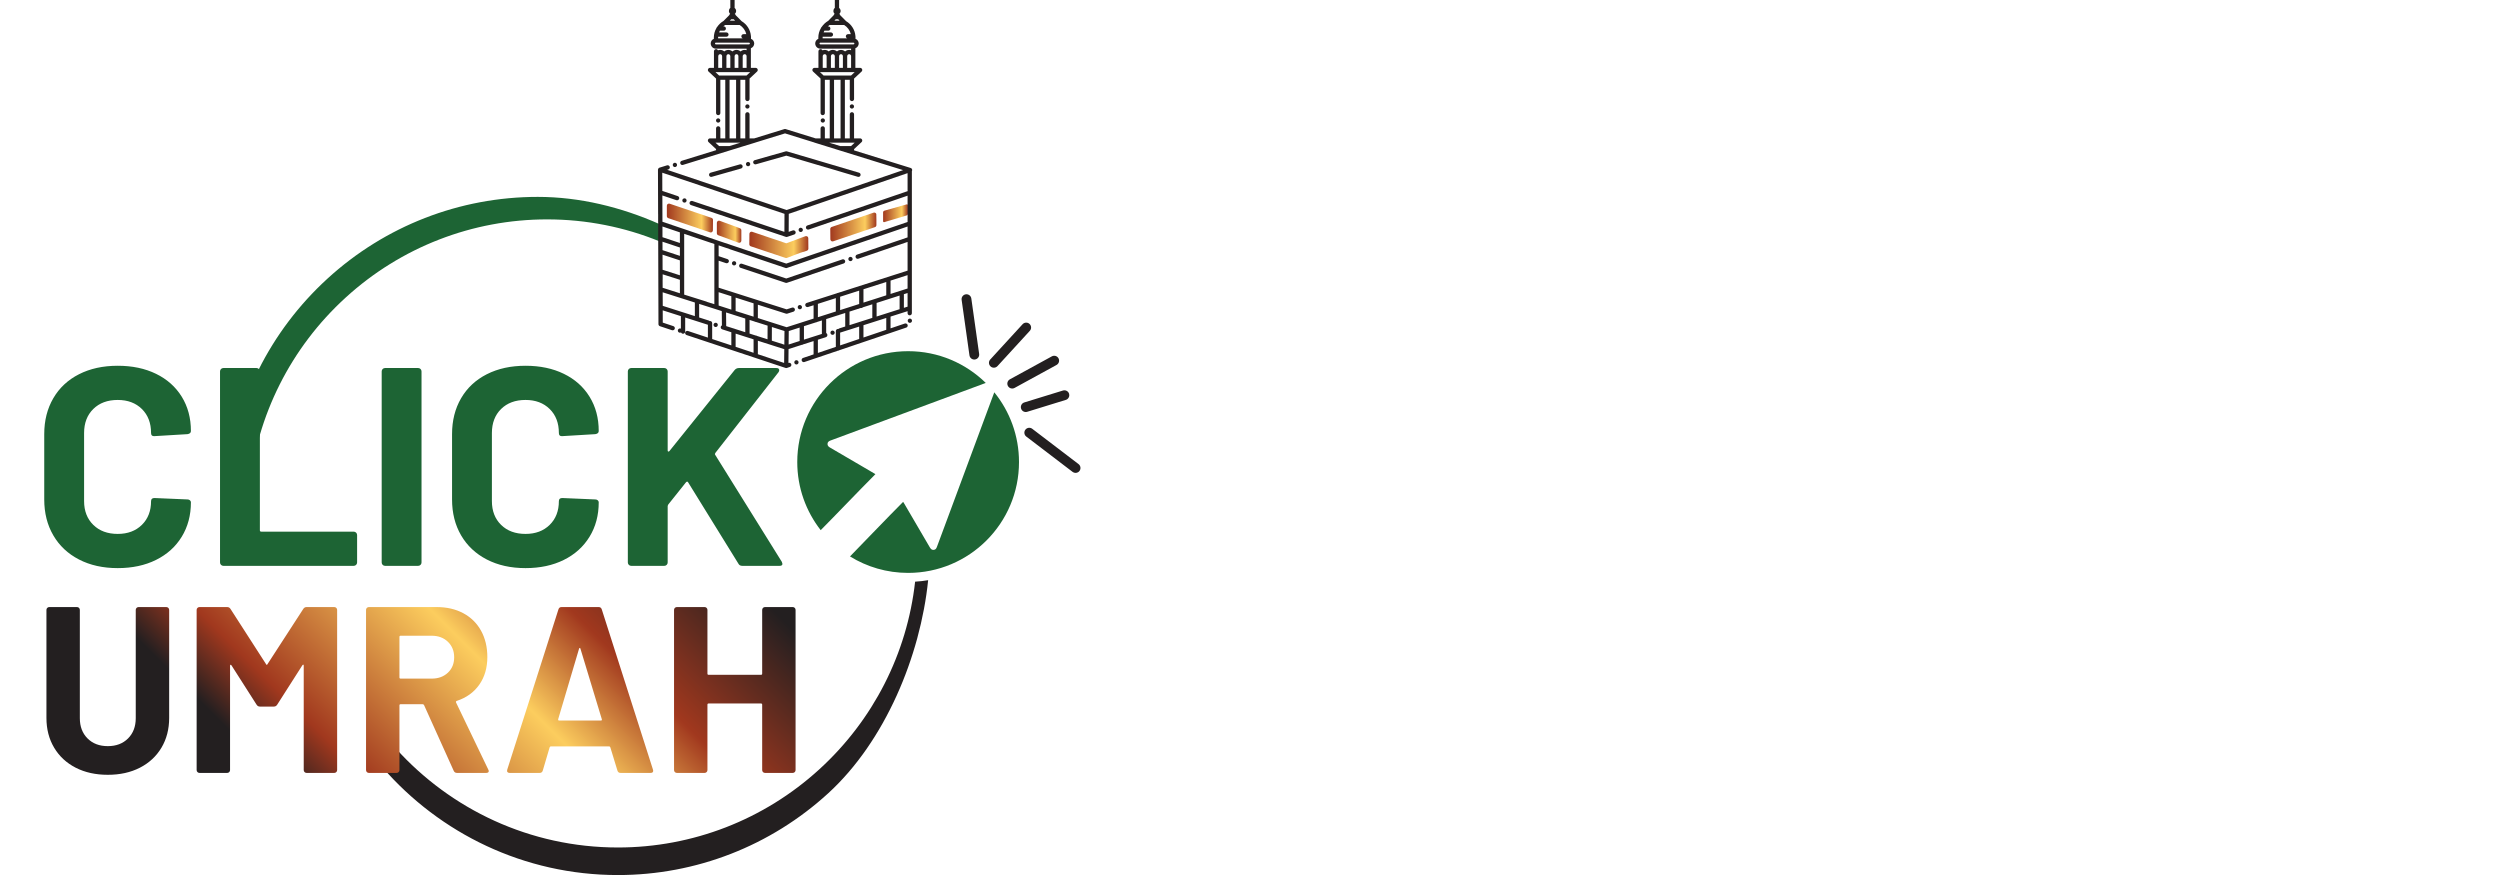 <svg width="200" height="70" viewBox="0 0 200 70" fill="none" xmlns="http://www.w3.org/2000/svg">
<g clip-path="url(#clip0_1333_3731)">
<path d="M72.534 16.349L70.749 16.855C70.694 16.87 70.648 16.93 70.648 16.988V17.695C70.648 17.752 70.694 17.786 70.749 17.769L72.534 17.233C72.589 17.216 72.634 17.156 72.634 17.098V16.425C72.634 16.377 72.603 16.345 72.56 16.345C72.551 16.345 72.543 16.346 72.534 16.349Z" fill="url(#paint0_linear_1333_3731)"/>
<mask id="mask0_1333_3731" style="mask-type:luminance" maskUnits="userSpaceOnUse" x="-40" y="-47" width="170" height="170">
<path d="M-40 -47H130V123H-40V-47Z" fill="white"/>
</mask>
<g mask="url(#mask0_1333_3731)">
<path d="M43.019 15.751C36.775 15.751 30.799 18.077 26.187 22.3C21.604 26.495 18.76 32.192 18.18 38.339L18.89 39.484L19.395 39.411C19.492 39.396 19.593 39.381 19.738 39.367L19.935 39.303L19.955 39.11C20.534 33.239 23.271 27.8 27.66 23.799C32.077 19.77 37.797 17.551 43.766 17.551C46.946 17.551 49.982 18.175 52.76 19.307V17.927C49.686 16.563 46.355 15.751 43.019 15.751Z" fill="#1D6434"/>
<path d="M79.543 31.385C79.457 31.617 79.37 31.848 79.284 32.081C78.133 35.179 76.984 38.279 75.835 41.378C75.544 42.16 75.253 42.942 74.963 43.725C74.914 43.858 74.863 43.98 74.692 43.992C74.527 44.003 74.453 43.901 74.378 43.776C73.7 42.61 73.016 41.447 72.336 40.283C72.311 40.247 72.29 40.211 72.252 40.148C71.898 40.507 71.561 40.854 71.216 41.198C70.362 42.056 68.925 43.581 68 44.515C69.352 45.349 70.945 45.832 72.65 45.832C77.548 45.832 81.52 41.861 81.52 36.964C81.52 34.849 80.778 32.909 79.543 31.385ZM69.912 38.057C68.712 39.258 66.869 41.193 65.656 42.413C64.483 40.909 63.781 39.019 63.781 36.964C63.781 32.066 67.753 28.095 72.65 28.095C75.069 28.095 77.261 29.064 78.861 30.635C76.694 31.438 74.528 32.242 72.362 33.046C70.41 33.771 68.455 34.493 66.502 35.218C66.364 35.27 66.218 35.312 66.204 35.5C66.189 35.684 66.314 35.755 66.446 35.831C67.314 36.337 68.181 36.846 69.048 37.352C69.371 37.543 69.695 37.733 70.033 37.93C69.986 37.979 69.954 38.019 69.912 38.057Z" fill="#1D6434"/>
<path d="M65.54 61.551C61.123 65.58 55.403 67.799 49.434 67.799C42.394 67.799 36.055 64.741 31.673 59.885L30.602 61.393C35.18 66.663 41.922 70.004 49.434 70.004C55.677 70.004 61.654 67.677 66.266 63.454C70.804 59.301 73.633 52.493 74.252 46.415C73.91 46.473 73.562 46.513 73.209 46.533C72.568 52.292 69.855 57.616 65.54 61.551Z" fill="#231F20"/>
<path d="M59.231 11.414L58.361 11.683H57.526L57.238 11.414H59.231ZM58.887 11.07H58.365V6.384H58.887V11.07ZM60.013 5.772L59.726 6.04H57.526L57.237 5.771L60.013 5.772ZM59.994 3.476C59.994 3.517 59.962 3.549 59.923 3.55H57.264C57.226 3.549 57.201 3.52 57.2 3.476C57.2 3.44 57.229 3.411 57.264 3.411H59.923C59.958 3.411 59.994 3.445 59.994 3.476ZM58.285 2.766C58.285 2.672 58.207 2.594 58.112 2.594H57.528C57.546 2.544 57.566 2.498 57.589 2.456H57.902C57.997 2.456 58.073 2.379 58.073 2.284C58.073 2.189 57.997 2.112 57.902 2.112H57.861C57.909 2.07 57.961 2.032 58.014 1.998H59.173C59.441 2.166 59.633 2.431 59.705 2.733H59.479C59.384 2.733 59.308 2.81 59.308 2.905C59.308 2.98 59.356 3.045 59.424 3.067H57.45L57.449 3.007C57.449 2.984 57.452 2.961 57.454 2.938H58.112C58.207 2.938 58.285 2.861 58.285 2.766ZM58.387 1.655L58.499 1.541H58.696L58.809 1.655H58.387ZM59.416 5.428V4.497C59.416 4.409 59.489 4.334 59.575 4.334C59.66 4.334 59.727 4.406 59.727 4.497V5.428H59.416ZM58.921 4.334C59.006 4.334 59.072 4.406 59.072 4.497V5.428H58.769V4.497C58.77 4.406 58.836 4.334 58.921 4.334ZM58.266 4.334C58.352 4.334 58.426 4.409 58.426 4.497V5.428H58.114V4.497C58.115 4.406 58.182 4.334 58.266 4.334ZM57.459 5.428L57.46 4.496C57.461 4.406 57.528 4.335 57.611 4.334C57.701 4.335 57.769 4.405 57.77 4.497V5.428H57.459ZM68.374 11.414L68.086 11.683H67.211L66.648 11.508C66.638 11.505 66.633 11.505 66.633 11.507L66.335 11.414H68.374ZM67.245 11.07H66.724V6.384H67.245V11.07ZM68.374 5.771L68.086 6.04H65.885L65.598 5.771H68.374ZM68.283 3.55H65.624C65.588 3.549 65.56 3.518 65.56 3.476C65.56 3.44 65.588 3.411 65.623 3.411H68.283C68.317 3.411 68.354 3.445 68.354 3.476C68.354 3.517 68.321 3.55 68.283 3.55ZM66.644 2.766C66.644 2.672 66.566 2.594 66.472 2.594H65.889C65.907 2.543 65.928 2.498 65.95 2.456H66.262C66.356 2.456 66.433 2.379 66.433 2.284C66.433 2.189 66.356 2.112 66.262 2.112H66.223C66.272 2.07 66.322 2.032 66.374 1.998H67.532C67.801 2.167 67.993 2.432 68.065 2.733H67.839C67.744 2.733 67.667 2.81 67.667 2.905C67.667 2.98 67.716 3.045 67.784 3.067H65.812V3.058C65.809 3.04 65.809 3.024 65.809 3.008C65.809 2.984 65.812 2.961 65.814 2.938H66.472C66.566 2.938 66.644 2.861 66.644 2.766ZM66.749 1.655L66.861 1.541H67.055L67.167 1.655H66.749ZM67.776 5.428V4.497C67.776 4.407 67.848 4.334 67.937 4.334C68.02 4.334 68.087 4.406 68.087 4.497V5.428H67.776ZM67.28 4.334C67.365 4.334 67.432 4.406 67.432 4.497V5.428H67.129V4.497C67.13 4.406 67.196 4.334 67.28 4.334ZM66.626 4.334C66.716 4.335 66.785 4.405 66.786 4.497V5.428H66.474V4.497C66.474 4.406 66.541 4.335 66.626 4.334ZM65.819 5.428V4.498C65.819 4.405 65.888 4.335 65.978 4.334C66.064 4.334 66.129 4.406 66.13 4.497V5.428H65.819ZM72.606 23.441V24.533L72.311 24.627V23.535L72.606 23.441ZM63.972 26.205V27.28L63.089 27.561L63.101 26.484L63.972 26.205ZM62.759 26.482L62.746 27.573L61.746 27.253L61.751 26.162L62.759 26.482ZM54.391 18.59V19.439L52.998 18.975L52.997 18.12L54.391 18.59ZM54.392 19.801V20.469L53.002 20.012L52.999 19.337L54.392 19.801ZM54.392 20.83V22.023L53.007 21.583L53.003 20.374L54.392 20.83ZM53.009 22.377C53.011 22.373 53.014 22.366 53.014 22.357V21.945L54.392 22.384V23.461L53.309 23.117L53.301 23.114L53.011 23.022L53.01 22.987C53.011 22.985 53.014 22.978 53.012 22.962L53.009 22.377ZM55.588 24.201V25.288L54.717 25.01C54.71 25.006 54.702 25.004 54.694 25.003L53.02 24.468L53.014 23.383L55.588 24.201ZM70.901 22.558V23.616H70.895V23.628L69.077 24.209V23.141L70.901 22.558ZM67.961 24.927L68.037 24.903L68.039 24.903L68.618 24.717L68.644 24.717L68.685 24.706V24.695L68.869 24.637C68.879 24.64 68.892 24.643 68.905 24.643C68.952 24.643 68.997 24.622 69.03 24.585L69.785 24.344V25.431L67.961 26.012V24.927ZM68.734 26.126V27.118L67.21 27.633V26.607C67.22 26.606 67.231 26.604 67.241 26.601L68.734 26.126ZM58.593 25.157C58.615 25.169 58.641 25.178 58.657 25.178L59.622 25.485V26.576L58.767 26.303C58.738 26.284 58.709 26.275 58.68 26.275L58.097 26.089L58.085 24.996L58.593 25.157ZM65.431 27.177L65.929 27.018C65.957 27.017 65.984 27.009 66.002 26.995L66.071 26.973C66.113 26.96 66.15 26.93 66.172 26.887C66.192 26.847 66.196 26.801 66.183 26.762L66.181 26.739L66.094 26.627V25.526L67.041 25.222C67.07 25.222 67.098 25.213 67.126 25.194L67.454 25.09L67.489 25.09V25.078L67.618 25.037V26.121L67.138 26.273C67.111 26.282 67.087 26.297 67.066 26.319C67.058 26.317 67.049 26.316 67.038 26.316C66.944 26.316 66.867 26.393 66.867 26.488V27.749L65.431 28.235V27.177ZM66.867 23.849V24.918L65.431 25.377V24.308L66.867 23.849ZM60.629 25.443V24.375L62.882 25.093C62.921 25.103 62.958 25.099 62.983 25.092L63.472 24.935C63.545 24.912 63.593 24.846 63.593 24.77C63.593 24.751 63.589 24.735 63.585 24.718C63.556 24.631 63.462 24.579 63.368 24.608L62.931 24.748L60.535 23.985C60.52 23.977 60.505 23.973 60.496 23.972L57.491 23.015V20.855L58.086 21.053C58.174 21.081 58.276 21.029 58.304 20.945C58.318 20.901 58.315 20.854 58.294 20.814C58.274 20.773 58.238 20.742 58.195 20.728L57.491 20.492V19.631L57.773 19.725C57.778 19.729 57.785 19.734 57.794 19.737C57.806 19.741 57.817 19.741 57.819 19.741L58.353 19.92C58.358 19.924 58.365 19.929 58.376 19.933L62.853 21.442C62.9 21.456 62.957 21.45 63.002 21.419L63.54 21.234C63.548 21.231 63.553 21.227 63.552 21.227L63.551 21.228L64.103 21.038C64.108 21.037 64.114 21.037 64.121 21.035C64.13 21.032 64.135 21.028 64.135 21.027L72.606 18.121V18.991L68.55 20.373C68.467 20.407 68.424 20.497 68.448 20.582L68.486 20.648C68.531 20.697 68.607 20.718 68.669 20.696L72.606 19.354V21.651L67.035 23.434C67.006 23.434 66.978 23.444 66.951 23.462L65.248 24.006C65.223 24.008 65.198 24.016 65.18 24.028L64.538 24.234C64.495 24.247 64.458 24.277 64.437 24.318C64.416 24.36 64.413 24.407 64.427 24.448C64.454 24.534 64.548 24.588 64.642 24.561L65.087 24.419V25.487L64.111 25.799C64.093 25.803 64.078 25.808 64.072 25.812L62.931 26.177L61.652 25.77C61.647 25.767 61.641 25.765 61.629 25.762L60.629 25.443ZM59.965 25.594L60.356 25.718C60.387 25.741 60.422 25.753 60.457 25.753H60.466L61.408 26.052L61.402 27.144L60.56 26.875C60.529 26.852 60.494 26.838 60.457 26.838C60.454 26.838 60.451 26.839 60.448 26.84L59.965 26.685V25.594ZM58.507 23.698V24.77L57.491 24.443V23.375L58.507 23.698ZM56.802 25.68C56.792 25.68 56.781 25.681 56.772 25.683C56.754 25.666 56.733 25.653 56.712 25.646L55.931 25.397V24.311L57.741 24.886L57.753 26.033C57.711 26.054 57.678 26.089 57.665 26.131C57.636 26.222 57.687 26.318 57.776 26.347L58.507 26.58V27.631L56.974 27.123V25.852C56.974 25.756 56.897 25.68 56.802 25.68ZM59.254 25.008L58.85 24.879V23.808L60.286 24.266V25.334L59.874 25.203C59.859 25.195 59.843 25.189 59.827 25.188L59.271 25.01L59.254 25.008ZM64.316 26.094L65.255 25.794H65.26C65.293 25.794 65.326 25.783 65.355 25.761L65.75 25.636V26.715L64.316 27.171V26.094ZM67.714 24.646L67.21 24.808V23.739L68.734 23.251V24.32L67.767 24.63C67.745 24.632 67.725 24.639 67.714 24.646ZM54.114 16.015C54.199 16.043 54.303 15.992 54.331 15.907C54.345 15.863 54.343 15.816 54.322 15.776C54.302 15.733 54.266 15.703 54.223 15.689L52.986 15.274L52.982 13.817L61.437 16.662V16.673H61.471L62.759 17.106L62.752 18.549L55.387 16.079C55.301 16.052 55.198 16.104 55.17 16.187C55.155 16.231 55.159 16.278 55.179 16.32C55.2 16.36 55.235 16.39 55.279 16.405L62.868 18.95C62.9 18.961 62.937 18.963 62.977 18.95L63.539 18.758C63.608 18.734 63.654 18.669 63.654 18.595C63.654 18.576 63.651 18.557 63.645 18.541C63.616 18.456 63.515 18.403 63.426 18.433L63.095 18.547L63.102 17.106L72.606 13.851V15.23C72.606 15.251 72.61 15.27 72.617 15.289L64.588 18.036C64.501 18.066 64.453 18.163 64.481 18.254C64.51 18.339 64.615 18.39 64.7 18.361L72.606 15.655V17.758L62.902 21.087L57.376 19.229L54.624 18.292L54.611 18.288L52.996 17.741L52.989 15.637L54.114 16.015ZM54.735 18.705L57.148 19.519V24.334L56.888 24.251C56.883 24.25 56.878 24.249 56.876 24.249C56.874 24.249 56.874 24.25 56.874 24.251L56.559 24.15C56.544 24.14 56.529 24.132 56.514 24.127L54.735 23.569V18.705ZM60.286 27.148V28.223L58.85 27.746V26.689L60.286 27.148ZM62.742 27.933L62.73 29.035L60.629 28.337V27.258L62.742 27.933ZM70.901 25.436V26.385L69.077 27.002V26.017L70.901 25.436ZM71.968 23.645V24.736L70.128 25.322V24.234L71.968 23.645ZM72.606 22.011V23.08L71.244 23.515V22.448L72.606 22.011ZM72.854 13.438L68.326 12.03V11.928L68.926 11.367C68.978 11.319 68.995 11.245 68.968 11.179C68.941 11.113 68.878 11.07 68.809 11.07H68.325V9.147C68.325 9.052 68.249 8.975 68.155 8.975C68.059 8.975 67.982 9.052 67.982 9.147V11.07H67.59V6.384H67.982V7.919C67.982 8.014 68.059 8.091 68.155 8.091C68.249 8.091 68.326 8.014 68.326 7.919L68.325 6.286L68.926 5.725C68.978 5.677 68.995 5.603 68.968 5.535C68.941 5.471 68.878 5.428 68.809 5.428H68.43V3.86C68.59 3.798 68.697 3.648 68.698 3.475C68.696 3.313 68.593 3.166 68.437 3.103L68.438 3.077C68.441 3.045 68.441 3.017 68.441 2.991C68.441 2.975 68.44 2.959 68.438 2.943L68.438 2.905C68.438 2.892 68.436 2.881 68.433 2.872C68.393 2.39 68.115 1.949 67.689 1.693L67.247 1.248C67.242 1.243 67.238 1.24 67.232 1.236C67.22 1.202 67.202 1.172 67.181 1.148C67.17 1.134 67.156 1.124 67.143 1.113C67.208 1.055 67.248 0.969 67.25 0.879C67.25 0.784 67.204 0.694 67.129 0.634V-0.067C67.129 -0.162 67.052 -0.239 66.958 -0.239C66.863 -0.239 66.786 -0.162 66.786 -0.067V0.634C66.772 0.643 66.757 0.654 66.745 0.669C66.697 0.726 66.672 0.798 66.672 0.88C66.672 0.967 66.71 1.053 66.774 1.111C66.76 1.122 66.746 1.133 66.734 1.147C66.712 1.173 66.694 1.203 66.681 1.237C66.676 1.24 66.67 1.244 66.664 1.25L66.253 1.673L66.239 1.679C66.044 1.793 65.87 1.956 65.738 2.15C65.709 2.173 65.688 2.204 65.678 2.24C65.539 2.476 65.466 2.742 65.466 3.008C65.466 3.03 65.466 3.053 65.468 3.076L65.469 3.104C65.317 3.167 65.217 3.313 65.217 3.476C65.218 3.705 65.399 3.893 65.623 3.893H68.087V4.016C67.919 3.958 67.735 4.001 67.605 4.116C67.425 3.955 67.139 3.952 66.958 4.114C66.865 4.034 66.749 3.991 66.626 3.991C66.505 3.991 66.39 4.034 66.302 4.114C66.165 3.993 65.971 3.957 65.797 4.026C65.769 3.97 65.712 3.932 65.647 3.932C65.552 3.932 65.475 4.009 65.475 4.104V5.428H65.162C65.092 5.428 65.03 5.471 65.002 5.537C64.976 5.604 64.994 5.677 65.046 5.725L65.645 6.286V9.043C65.645 9.137 65.723 9.214 65.817 9.214C65.912 9.214 65.989 9.137 65.989 9.043V6.384H66.38V11.07H65.989V10.271C65.989 10.176 65.912 10.099 65.817 10.099C65.723 10.099 65.645 10.176 65.645 10.271V11.07H65.244L62.853 10.327C62.82 10.317 62.782 10.317 62.75 10.327L60.343 11.07H59.965V9.147C59.965 9.052 59.888 8.975 59.793 8.975C59.7 8.975 59.622 9.052 59.622 9.147V11.07H59.23V6.384H59.622V7.919C59.622 8.014 59.7 8.09 59.793 8.09C59.888 8.09 59.965 8.014 59.965 7.919V6.287L60.566 5.725C60.617 5.677 60.635 5.601 60.608 5.536C60.582 5.47 60.52 5.428 60.449 5.428H60.07V3.86C60.231 3.798 60.337 3.647 60.338 3.475C60.336 3.312 60.232 3.166 60.077 3.103L60.079 3.078C60.08 3.048 60.081 3.019 60.081 2.989C60.081 2.974 60.08 2.958 60.078 2.942C60.077 2.934 60.076 2.924 60.076 2.924L60.079 2.905C60.079 2.893 60.076 2.884 60.073 2.875C60.034 2.392 59.757 1.95 59.33 1.694L58.887 1.246C58.882 1.242 58.877 1.238 58.872 1.235C58.86 1.203 58.842 1.173 58.82 1.147C58.809 1.134 58.796 1.123 58.782 1.113C58.85 1.055 58.889 0.972 58.89 0.88C58.89 0.784 58.845 0.694 58.769 0.634V-0.067C58.769 -0.162 58.692 -0.239 58.597 -0.239C58.503 -0.239 58.426 -0.162 58.426 -0.067V0.634C58.412 0.644 58.397 0.655 58.384 0.671C58.338 0.727 58.312 0.799 58.312 0.88C58.313 0.967 58.352 1.053 58.414 1.111C58.4 1.122 58.386 1.133 58.374 1.147C58.352 1.174 58.334 1.204 58.322 1.236C58.317 1.24 58.311 1.243 58.306 1.248L57.887 1.672L57.877 1.68C57.677 1.796 57.508 1.955 57.374 2.153C57.348 2.174 57.329 2.203 57.319 2.236C57.18 2.472 57.107 2.738 57.107 3.007C57.107 3.029 57.107 3.053 57.108 3.076L57.109 3.104C56.958 3.167 56.857 3.313 56.857 3.476C56.858 3.705 57.04 3.893 57.264 3.893H59.727V4.016C59.559 3.959 59.375 4.001 59.245 4.116C59.155 4.035 59.041 3.991 58.921 3.991C58.8 3.991 58.687 4.035 58.596 4.116C58.414 3.955 58.124 3.953 57.942 4.115C57.809 3.997 57.613 3.955 57.438 4.024C57.409 3.968 57.353 3.932 57.288 3.932C57.193 3.932 57.116 4.009 57.116 4.103V5.428H56.802C56.731 5.428 56.669 5.47 56.643 5.536C56.617 5.603 56.633 5.677 56.685 5.725L57.285 6.286V9.043C57.285 9.137 57.363 9.214 57.457 9.214C57.553 9.214 57.629 9.137 57.629 9.043V6.384H58.022V11.07H57.629V10.271C57.629 10.176 57.553 10.099 57.457 10.099C57.363 10.099 57.285 10.176 57.285 10.271V11.07H56.802C56.731 11.07 56.669 11.113 56.643 11.179C56.616 11.245 56.633 11.319 56.685 11.367L57.285 11.929V12.015L54.538 12.864C54.494 12.877 54.458 12.907 54.436 12.947C54.415 12.988 54.41 13.036 54.425 13.079C54.447 13.152 54.513 13.2 54.587 13.2C54.606 13.2 54.624 13.197 54.639 13.192L59.454 11.704L60.426 11.407C60.433 11.404 60.439 11.401 60.438 11.401L62.802 10.671L65.126 11.393C65.132 11.398 65.141 11.403 65.152 11.406L72.249 13.609L64.593 16.232L62.931 16.801L53.368 13.584L53.462 13.555C53.476 13.551 53.49 13.545 53.504 13.537C53.571 13.496 53.601 13.415 53.578 13.34C53.551 13.253 53.453 13.2 53.364 13.226L52.759 13.413L52.746 13.417L52.738 13.424C52.73 13.427 52.719 13.431 52.708 13.438C52.697 13.446 52.691 13.455 52.681 13.469C52.676 13.473 52.67 13.478 52.668 13.484C52.651 13.507 52.642 13.533 52.639 13.56L52.637 13.565L52.648 17.126C52.648 17.134 52.65 17.139 52.65 17.139C52.65 17.139 52.651 17.139 52.651 17.138L52.65 17.741C52.65 17.747 52.651 17.753 52.652 17.753L52.653 17.752L52.653 18.346L52.653 18.348L52.677 25.933C52.677 26.006 52.725 26.072 52.795 26.096L53.763 26.418C53.85 26.445 53.95 26.395 53.978 26.308C53.993 26.264 53.989 26.217 53.969 26.176C53.948 26.136 53.913 26.105 53.869 26.091L53.021 25.808L53.018 24.827L54.471 25.291V26.292C54.466 26.289 54.459 26.286 54.452 26.284C54.365 26.255 54.264 26.307 54.234 26.394C54.221 26.438 54.224 26.484 54.244 26.524C54.266 26.566 54.302 26.597 54.344 26.61C54.392 26.626 54.445 26.62 54.485 26.594C54.511 26.657 54.573 26.7 54.644 26.7C54.739 26.7 54.815 26.623 54.815 26.528V25.401L55.689 25.68C55.693 25.682 55.697 25.683 55.705 25.685L56.606 25.973C56.614 25.976 56.623 25.978 56.631 25.979V27.008L55.035 26.478C54.95 26.449 54.846 26.501 54.817 26.588C54.814 26.598 54.812 26.609 54.811 26.62C54.801 26.701 54.849 26.778 54.927 26.804L62.844 29.435C62.856 29.44 62.87 29.442 62.887 29.443L62.899 29.443L62.902 29.443C62.921 29.443 62.937 29.441 62.953 29.435L63.192 29.354C63.236 29.339 63.271 29.309 63.292 29.268C63.312 29.226 63.315 29.179 63.301 29.136C63.273 29.052 63.166 29 63.084 29.029L63.073 29.032L63.085 27.924L64.134 27.59L64.144 27.591C64.181 27.591 64.217 27.578 64.247 27.553L65.087 27.286V28.351L64.246 28.636C64.176 28.659 64.13 28.725 64.13 28.798C64.13 28.82 64.135 28.838 64.139 28.854C64.163 28.923 64.228 28.97 64.301 28.97C64.321 28.97 64.342 28.966 64.356 28.96L67.032 28.056H67.038C67.075 28.056 67.111 28.043 67.143 28.019L68.923 27.416C68.948 27.413 68.971 27.405 68.984 27.396L71.107 26.678C71.124 26.674 71.139 26.669 71.146 26.666L72.499 26.207C72.544 26.194 72.581 26.162 72.599 26.122C72.62 26.08 72.623 26.033 72.609 25.989C72.58 25.906 72.475 25.853 72.39 25.881L71.244 26.269V25.327L72.606 24.894V25.055C72.606 25.151 72.683 25.227 72.778 25.227C72.873 25.227 72.95 25.151 72.95 25.055V13.69C72.967 13.662 72.974 13.631 72.974 13.6C72.973 13.524 72.925 13.46 72.854 13.438Z" fill="#231F20"/>
<path d="M53.992 13.365C54.01 13.365 54.027 13.362 54.043 13.357C54.133 13.33 54.184 13.233 54.156 13.142C54.134 13.071 54.066 13.022 53.992 13.022C53.975 13.022 53.957 13.024 53.942 13.029C53.898 13.042 53.862 13.072 53.84 13.113C53.819 13.153 53.815 13.2 53.828 13.242C53.849 13.316 53.916 13.365 53.992 13.365Z" fill="#231F20"/>
<path d="M72.789 25.486C72.694 25.486 72.617 25.563 72.617 25.658C72.617 25.753 72.694 25.83 72.789 25.83C72.884 25.83 72.961 25.753 72.961 25.658C72.961 25.563 72.884 25.486 72.789 25.486Z" fill="#231F20"/>
<path d="M63.66 28.824C63.616 28.839 63.581 28.87 63.561 28.911C63.541 28.952 63.538 28.998 63.552 29.041C63.575 29.111 63.642 29.158 63.715 29.158C63.732 29.158 63.751 29.155 63.769 29.149C63.812 29.135 63.847 29.105 63.868 29.064C63.889 29.023 63.892 28.976 63.877 28.931C63.848 28.846 63.746 28.794 63.66 28.824Z" fill="#231F20"/>
<path d="M57.201 26.154C57.218 26.159 57.235 26.162 57.254 26.162C57.329 26.162 57.395 26.113 57.417 26.043C57.431 26 57.428 25.953 57.406 25.912C57.385 25.871 57.349 25.841 57.306 25.827C57.221 25.8 57.116 25.853 57.09 25.937C57.076 25.98 57.08 26.028 57.102 26.071C57.123 26.111 57.159 26.142 57.201 26.154Z" fill="#231F20"/>
<path d="M66.554 26.452C66.509 26.466 66.474 26.496 66.452 26.537C66.432 26.577 66.428 26.623 66.441 26.667C66.464 26.739 66.53 26.787 66.605 26.787C66.62 26.787 66.636 26.785 66.659 26.779C66.702 26.764 66.737 26.733 66.757 26.694C66.779 26.653 66.782 26.607 66.769 26.563C66.743 26.478 66.637 26.425 66.554 26.452Z" fill="#231F20"/>
<path d="M63.936 24.408C63.891 24.422 63.855 24.454 63.837 24.491C63.815 24.53 63.81 24.579 63.824 24.624C63.847 24.696 63.913 24.744 63.988 24.744C64.007 24.744 64.023 24.741 64.039 24.735C64.084 24.722 64.119 24.692 64.141 24.651C64.161 24.61 64.165 24.564 64.151 24.519C64.124 24.435 64.016 24.381 63.936 24.408Z" fill="#231F20"/>
<path d="M56.893 14.152C56.91 14.152 56.928 14.15 56.94 14.146L59.288 13.479C59.361 13.458 59.412 13.39 59.412 13.314C59.412 13.297 59.41 13.282 59.406 13.268C59.386 13.197 59.314 13.143 59.237 13.143C59.222 13.143 59.207 13.145 59.193 13.149L56.846 13.816C56.804 13.829 56.767 13.857 56.744 13.898C56.722 13.937 56.717 13.983 56.729 14.027C56.749 14.101 56.817 14.152 56.893 14.152Z" fill="#231F20"/>
<path d="M59.847 13.299C59.864 13.299 59.88 13.297 59.895 13.292C59.939 13.279 59.976 13.249 59.998 13.21C60.02 13.17 60.025 13.124 60.012 13.08C59.987 12.994 59.888 12.935 59.801 12.961C59.709 12.987 59.657 13.083 59.682 13.174C59.703 13.248 59.771 13.299 59.847 13.299Z" fill="#231F20"/>
<path d="M60.474 13.144L62.903 12.453L68.63 14.146C68.646 14.15 68.662 14.152 68.678 14.152C68.754 14.152 68.822 14.101 68.842 14.027C68.855 13.983 68.85 13.936 68.828 13.898C68.808 13.863 68.777 13.835 68.737 13.82L62.956 12.11C62.925 12.1 62.886 12.1 62.857 12.109L60.378 12.813C60.333 12.826 60.296 12.855 60.276 12.893C60.254 12.932 60.248 12.978 60.26 13.027C60.286 13.113 60.386 13.168 60.474 13.144Z" fill="#231F20"/>
<path d="M54.704 16.201C54.723 16.206 54.74 16.209 54.757 16.209C54.831 16.209 54.896 16.162 54.919 16.092C54.935 16.049 54.931 16.003 54.911 15.961C54.892 15.92 54.854 15.888 54.814 15.875C54.727 15.845 54.623 15.896 54.595 15.982C54.58 16.026 54.584 16.073 54.604 16.115C54.625 16.156 54.66 16.186 54.704 16.201Z" fill="#231F20"/>
<path d="M64.059 18.561C64.077 18.561 64.096 18.558 64.115 18.552C64.205 18.52 64.252 18.422 64.221 18.332C64.192 18.249 64.083 18.197 64.003 18.227C63.959 18.241 63.924 18.272 63.904 18.313C63.884 18.354 63.881 18.401 63.896 18.444C63.921 18.514 63.986 18.561 64.059 18.561Z" fill="#231F20"/>
<path d="M68.039 20.891C68.058 20.891 68.077 20.888 68.094 20.882C68.136 20.867 68.172 20.837 68.192 20.797C68.213 20.755 68.216 20.708 68.201 20.664C68.172 20.579 68.072 20.527 67.983 20.557C67.893 20.588 67.846 20.685 67.876 20.775C67.899 20.844 67.966 20.891 68.039 20.891Z" fill="#231F20"/>
<path d="M67.608 20.858C67.585 20.79 67.515 20.741 67.442 20.741C67.424 20.741 67.406 20.744 67.39 20.75L62.901 22.28L59.49 21.144L59.398 21.113L59.344 21.095L59.333 21.093C59.247 21.076 59.163 21.129 59.138 21.207C59.131 21.225 59.129 21.244 59.129 21.267C59.129 21.293 59.135 21.316 59.151 21.345C59.151 21.346 59.152 21.348 59.152 21.349L59.154 21.366L59.177 21.381C59.184 21.388 59.19 21.393 59.197 21.399L59.221 21.422L59.229 21.417C59.234 21.42 59.239 21.422 59.245 21.424L62.848 22.625C62.864 22.63 62.882 22.633 62.901 22.633C62.922 22.633 62.941 22.629 62.956 22.624L67.501 21.075C67.59 21.044 67.638 20.947 67.608 20.858Z" fill="#231F20"/>
<path d="M58.781 20.9C58.695 20.872 58.592 20.923 58.563 21.009C58.549 21.052 58.553 21.099 58.573 21.14C58.593 21.18 58.629 21.211 58.67 21.224C58.687 21.231 58.706 21.234 58.726 21.234C58.8 21.234 58.865 21.188 58.89 21.116C58.904 21.073 58.9 21.027 58.88 20.986C58.859 20.945 58.825 20.914 58.781 20.9Z" fill="#231F20"/>
<path d="M68.153 8.347C68.057 8.347 67.981 8.424 67.981 8.518C67.981 8.613 68.057 8.689 68.153 8.689C68.247 8.689 68.323 8.613 68.323 8.518C68.323 8.424 68.247 8.347 68.153 8.347Z" fill="#231F20"/>
<path d="M65.825 9.811C65.919 9.811 65.996 9.733 65.996 9.639C65.996 9.544 65.919 9.467 65.825 9.467C65.73 9.467 65.652 9.544 65.652 9.639C65.652 9.733 65.73 9.811 65.825 9.811Z" fill="#231F20"/>
<path d="M59.792 8.347C59.698 8.347 59.621 8.423 59.621 8.518C59.621 8.613 59.698 8.689 59.792 8.689C59.887 8.689 59.964 8.613 59.964 8.518C59.964 8.423 59.887 8.347 59.792 8.347Z" fill="#231F20"/>
<path d="M57.453 9.811C57.548 9.811 57.625 9.733 57.625 9.639C57.625 9.544 57.548 9.467 57.453 9.467C57.359 9.467 57.281 9.544 57.281 9.639C57.281 9.733 57.359 9.811 57.453 9.811Z" fill="#231F20"/>
</g>
<path d="M69.893 17.01L66.537 18.156C66.467 18.18 66.42 18.247 66.422 18.32L66.429 19.146C66.431 19.2 66.458 19.251 66.503 19.283C66.532 19.304 66.566 19.314 66.601 19.314C66.624 19.314 66.643 19.311 66.657 19.305L69.995 18.171C70.066 18.148 70.112 18.082 70.112 18.008C70.112 18.008 70.116 17.158 70.103 17.119C70.079 17.052 70.011 17.004 69.938 17.004C69.923 17.004 69.909 17.006 69.893 17.01Z" fill="url(#paint1_linear_1333_3731)"/>
<path d="M53.356 16.404C53.344 16.443 53.348 16.566 53.348 16.589V17.29C53.348 17.365 53.396 17.43 53.465 17.453L56.805 18.589C56.821 18.595 56.842 18.598 56.859 18.598C56.895 18.598 56.929 18.587 56.959 18.566C57.003 18.534 57.03 18.483 57.031 18.428L57.039 17.595C57.039 17.52 56.994 17.454 56.922 17.43L53.575 16.296C53.558 16.29 53.541 16.288 53.524 16.288C53.451 16.288 53.38 16.335 53.356 16.404Z" fill="url(#paint2_linear_1333_3731)"/>
<path d="M57.422 17.684C57.376 17.716 57.348 17.769 57.348 17.825V18.658C57.348 18.731 57.392 18.795 57.461 18.819L59.076 19.415C59.094 19.423 59.115 19.426 59.136 19.426C59.172 19.426 59.209 19.414 59.234 19.396C59.28 19.363 59.307 19.311 59.307 19.254V18.421C59.307 18.349 59.264 18.286 59.195 18.26L57.579 17.664C57.56 17.657 57.54 17.654 57.52 17.654C57.485 17.654 57.45 17.664 57.422 17.684Z" fill="url(#paint3_linear_1333_3731)"/>
<mask id="mask1_1333_3731" style="mask-type:luminance" maskUnits="userSpaceOnUse" x="-40" y="-47" width="170" height="170">
<path d="M-40 -47H130V123H-40V-47Z" fill="white"/>
</mask>
<g mask="url(#mask1_1333_3731)">
<path d="M50.306 45.189C50.253 45.136 50.227 45.072 50.227 44.997V29.713C50.227 29.637 50.253 29.573 50.306 29.52C50.358 29.468 50.423 29.442 50.498 29.442H53.143C53.219 29.442 53.282 29.468 53.335 29.52C53.388 29.573 53.414 29.637 53.414 29.713V36.043C53.414 36.089 53.43 36.115 53.46 36.123C53.49 36.131 53.52 36.119 53.551 36.089L58.773 29.599C58.863 29.495 58.977 29.442 59.112 29.442H62.097C62.218 29.442 62.292 29.475 62.323 29.543C62.353 29.611 62.338 29.69 62.278 29.781L57.236 36.224C57.19 36.285 57.182 36.337 57.213 36.383L62.549 44.952C62.579 45.042 62.595 45.095 62.595 45.11C62.595 45.215 62.518 45.268 62.368 45.268H59.384C59.233 45.268 59.127 45.208 59.068 45.087L55.043 38.576C55.028 38.546 55.005 38.531 54.975 38.531C54.945 38.531 54.914 38.546 54.885 38.576L53.46 40.362C53.43 40.422 53.414 40.467 53.414 40.497V44.997C53.414 45.072 53.388 45.136 53.335 45.189C53.282 45.242 53.219 45.268 53.143 45.268H50.498C50.423 45.268 50.358 45.242 50.306 45.189ZM38.944 44.76C38.055 44.3 37.369 43.656 36.887 42.826C36.404 41.998 36.164 41.04 36.164 39.955V34.732C36.164 33.647 36.404 32.69 36.887 31.861C37.369 31.032 38.055 30.391 38.944 29.939C39.834 29.487 40.867 29.261 42.042 29.261C43.203 29.261 44.224 29.475 45.105 29.905C45.988 30.334 46.674 30.945 47.163 31.736C47.653 32.528 47.898 33.443 47.898 34.483C47.898 34.619 47.807 34.702 47.627 34.732L44.982 34.891H44.936C44.785 34.891 44.71 34.808 44.71 34.642C44.71 33.843 44.465 33.203 43.975 32.72C43.486 32.238 42.841 31.996 42.042 31.996C41.228 31.996 40.576 32.238 40.086 32.72C39.597 33.203 39.352 33.843 39.352 34.642V40.09C39.352 40.874 39.597 41.508 40.086 41.989C40.576 42.472 41.228 42.713 42.042 42.713C42.841 42.713 43.486 42.472 43.975 41.989C44.465 41.508 44.71 40.874 44.71 40.09C44.71 39.925 44.801 39.842 44.982 39.842L47.627 39.955C47.702 39.955 47.766 39.977 47.819 40.023C47.872 40.068 47.898 40.121 47.898 40.181C47.898 41.221 47.653 42.141 47.163 42.94C46.674 43.739 45.988 44.356 45.105 44.793C44.224 45.231 43.203 45.449 42.042 45.449C40.867 45.449 39.834 45.22 38.944 44.76ZM30.613 45.189C30.561 45.136 30.535 45.072 30.535 44.997V29.713C30.535 29.637 30.561 29.573 30.613 29.52C30.666 29.468 30.73 29.442 30.805 29.442H33.451C33.526 29.442 33.59 29.468 33.643 29.52C33.696 29.573 33.722 29.637 33.722 29.713V44.997C33.722 45.072 33.696 45.136 33.643 45.189C33.59 45.242 33.526 45.268 33.451 45.268H30.805C30.73 45.268 30.666 45.242 30.613 45.189ZM17.681 45.189C17.628 45.136 17.602 45.072 17.602 44.997V29.713C17.602 29.637 17.628 29.573 17.681 29.52C17.734 29.468 17.798 29.442 17.873 29.442H20.519C20.594 29.442 20.657 29.468 20.711 29.52C20.764 29.573 20.79 29.637 20.79 29.713V42.419C20.79 42.495 20.827 42.532 20.903 42.532H28.296C28.371 42.532 28.436 42.559 28.489 42.611C28.541 42.665 28.568 42.729 28.568 42.803V44.997C28.568 45.072 28.541 45.136 28.489 45.189C28.436 45.242 28.371 45.268 28.296 45.268H17.873C17.798 45.268 17.734 45.242 17.681 45.189ZM6.32 44.76C5.43 44.3 4.745 43.656 4.263 42.826C3.78 41.998 3.539 41.04 3.539 39.955V34.732C3.539 33.647 3.78 32.69 4.263 31.861C4.745 31.032 5.43 30.391 6.32 29.939C7.209 29.487 8.242 29.261 9.418 29.261C10.578 29.261 11.6 29.475 12.481 29.905C13.363 30.334 14.049 30.945 14.539 31.736C15.028 32.528 15.273 33.443 15.273 34.483C15.273 34.619 15.183 34.702 15.002 34.732L12.357 34.891H12.311C12.161 34.891 12.085 34.808 12.085 34.642C12.085 33.843 11.84 33.203 11.351 32.72C10.861 32.238 10.216 31.996 9.418 31.996C8.604 31.996 7.951 32.238 7.462 32.72C6.972 33.203 6.727 33.843 6.727 34.642V40.09C6.727 40.874 6.972 41.508 7.462 41.989C7.951 42.472 8.604 42.713 9.418 42.713C10.216 42.713 10.861 42.472 11.351 41.989C11.84 41.508 12.085 40.874 12.085 40.09C12.085 39.925 12.176 39.842 12.357 39.842L15.002 39.955C15.077 39.955 15.141 39.977 15.194 40.023C15.247 40.068 15.273 40.121 15.273 40.181C15.273 41.221 15.028 42.141 14.539 42.94C14.049 43.739 13.363 44.356 12.481 44.793C11.6 45.231 10.578 45.449 9.418 45.449C8.242 45.449 7.209 45.22 6.32 44.76Z" fill="#1D6434"/>
</g>
<path d="M61.202 48.565C61.138 48.565 61.084 48.587 61.04 48.631C60.996 48.676 60.974 48.73 60.974 48.792V53.891C60.974 53.954 60.942 53.986 60.879 53.986H56.691C56.627 53.986 56.595 53.954 56.595 53.891V48.792C56.595 48.73 56.573 48.676 56.529 48.631C56.485 48.587 56.431 48.565 56.368 48.565H54.151C54.087 48.565 54.033 48.587 53.989 48.631C53.945 48.676 53.923 48.73 53.923 48.792V61.605C53.923 61.669 53.945 61.722 53.989 61.767C54.033 61.811 54.087 61.833 54.151 61.833H56.368C56.431 61.833 56.485 61.811 56.529 61.767C56.573 61.722 56.595 61.669 56.595 61.605V56.374C56.595 56.311 56.627 56.279 56.691 56.279H60.879C60.942 56.279 60.974 56.311 60.974 56.374V61.605C60.974 61.669 60.996 61.722 61.04 61.767C61.084 61.811 61.138 61.833 61.202 61.833H63.419C63.482 61.833 63.536 61.811 63.58 61.767C63.624 61.722 63.646 61.669 63.646 61.605V48.792C63.646 48.73 63.624 48.676 63.58 48.631C63.536 48.587 63.482 48.565 63.419 48.565H61.202ZM44.92 48.565C44.794 48.565 44.712 48.628 44.674 48.755L40.58 61.568C40.554 61.656 40.561 61.722 40.599 61.767C40.636 61.811 40.694 61.833 40.769 61.833H43.176C43.303 61.833 43.385 61.77 43.423 61.643L43.972 59.786C43.998 59.735 44.029 59.71 44.067 59.71H48.73C48.768 59.71 48.799 59.735 48.825 59.786L49.393 61.643C49.431 61.77 49.514 61.833 49.639 61.833H52.047C52.186 61.833 52.256 61.776 52.256 61.662C52.256 61.624 52.249 61.593 52.237 61.568L48.143 48.755C48.104 48.628 48.022 48.565 47.895 48.565H44.92ZM44.655 57.53L46.323 51.901C46.335 51.863 46.354 51.841 46.38 51.835C46.405 51.828 46.424 51.85 46.437 51.901L48.143 57.53C48.167 57.606 48.143 57.644 48.067 57.644H44.731C44.667 57.644 44.642 57.606 44.655 57.53ZM29.51 48.565C29.448 48.565 29.393 48.587 29.349 48.631C29.305 48.676 29.283 48.73 29.283 48.792V61.605C29.283 61.669 29.305 61.722 29.349 61.767C29.393 61.811 29.448 61.833 29.51 61.833H31.728C31.791 61.833 31.845 61.811 31.889 61.767C31.934 61.722 31.956 61.669 31.956 61.605V56.431C31.956 56.368 31.987 56.336 32.051 56.336H33.813C33.864 56.336 33.902 56.362 33.927 56.412L36.296 61.662C36.346 61.776 36.435 61.833 36.561 61.833H38.893C39.031 61.833 39.102 61.783 39.102 61.681C39.102 61.656 39.089 61.618 39.063 61.568L36.486 56.203C36.461 56.141 36.479 56.096 36.543 56.071C37.313 55.818 37.914 55.385 38.343 54.773C38.773 54.16 38.987 53.424 38.987 52.564C38.987 51.768 38.82 51.067 38.485 50.46C38.15 49.854 37.676 49.387 37.064 49.058C36.45 48.73 35.74 48.565 34.931 48.565H29.51ZM31.956 54.194V50.953C31.956 50.89 31.987 50.858 32.051 50.858H34.534C35.064 50.858 35.497 51.02 35.832 51.342C36.166 51.664 36.334 52.078 36.334 52.583C36.334 53.089 36.166 53.499 35.832 53.815C35.497 54.131 35.064 54.289 34.534 54.289H32.051C31.987 54.289 31.956 54.258 31.956 54.194ZM24.526 48.565C24.413 48.565 24.324 48.616 24.261 48.717L21.399 53.133C21.36 53.209 21.323 53.209 21.285 53.133L18.442 48.717C18.379 48.616 18.29 48.565 18.177 48.565H15.959C15.896 48.565 15.842 48.587 15.798 48.631C15.753 48.676 15.731 48.73 15.731 48.792V61.605C15.731 61.669 15.753 61.722 15.798 61.767C15.842 61.811 15.896 61.833 15.959 61.833H18.177C18.24 61.833 18.293 61.811 18.338 61.767C18.382 61.722 18.404 61.669 18.404 61.605V53.266C18.404 53.215 18.416 53.187 18.442 53.181C18.467 53.174 18.492 53.19 18.518 53.228L20.527 56.374C20.59 56.475 20.678 56.526 20.792 56.526H21.911C22.024 56.526 22.112 56.475 22.176 56.374L24.185 53.228C24.21 53.19 24.235 53.171 24.261 53.171C24.286 53.171 24.298 53.196 24.298 53.247V61.605C24.298 61.669 24.32 61.722 24.365 61.767C24.409 61.811 24.463 61.833 24.526 61.833H26.744C26.807 61.833 26.86 61.811 26.904 61.767C26.949 61.722 26.971 61.669 26.971 61.605V48.792C26.971 48.73 26.949 48.676 26.904 48.631C26.86 48.587 26.807 48.565 26.744 48.565H24.526ZM11.088 48.565C11.024 48.565 10.971 48.587 10.926 48.631C10.882 48.676 10.86 48.73 10.86 48.792V57.455C10.86 58.124 10.654 58.664 10.244 59.075C9.834 59.486 9.293 59.691 8.624 59.691C7.953 59.691 7.413 59.486 7.003 59.075C6.592 58.664 6.387 58.124 6.387 57.455V48.792C6.387 48.73 6.365 48.676 6.321 48.631C6.276 48.587 6.223 48.565 6.16 48.565H3.942C3.879 48.565 3.825 48.587 3.781 48.631C3.736 48.676 3.715 48.73 3.715 48.792V57.435C3.715 58.333 3.92 59.126 4.331 59.815C4.741 60.503 5.317 61.037 6.055 61.416C6.795 61.795 7.65 61.984 8.624 61.984C9.597 61.984 10.453 61.795 11.192 61.416C11.931 61.037 12.506 60.503 12.917 59.815C13.327 59.126 13.533 58.333 13.533 57.435V48.792C13.533 48.73 13.511 48.676 13.466 48.631C13.422 48.587 13.368 48.565 13.305 48.565H11.088Z" fill="url(#paint4_linear_1333_3731)"/>
<mask id="mask2_1333_3731" style="mask-type:luminance" maskUnits="userSpaceOnUse" x="-40" y="-47" width="170" height="170">
<path d="M-40 -47H130V123H-40V-47Z" fill="white"/>
</mask>
<g mask="url(#mask2_1333_3731)">
<path d="M77.943 28.764C77.751 28.764 77.583 28.622 77.556 28.426L76.93 23.987C76.9 23.773 77.049 23.575 77.263 23.545C77.477 23.515 77.675 23.663 77.706 23.878L78.332 28.317C78.362 28.531 78.213 28.729 77.998 28.759C77.981 28.762 77.961 28.764 77.943 28.764Z" fill="#231F20"/>
<path d="M79.508 29.416C79.414 29.416 79.319 29.382 79.245 29.313C79.085 29.166 79.074 28.919 79.22 28.759L81.807 25.938C81.954 25.778 82.202 25.767 82.361 25.913C82.52 26.06 82.531 26.308 82.385 26.467L79.798 29.289C79.72 29.373 79.615 29.416 79.508 29.416Z" fill="#231F20"/>
<path d="M80.851 31.061C80.762 31.03 80.683 30.968 80.634 30.878C80.53 30.688 80.6 30.451 80.79 30.346L84.147 28.509C84.338 28.404 84.576 28.474 84.68 28.664C84.783 28.854 84.714 29.092 84.524 29.196L81.166 31.034C81.066 31.089 80.952 31.095 80.851 31.061Z" fill="#231F20"/>
<path d="M85.405 31.916C85.366 31.949 85.319 31.975 85.267 31.991L82.175 32.944C81.969 33.007 81.749 32.891 81.686 32.684C81.622 32.478 81.737 32.258 81.944 32.195L85.037 31.242C85.244 31.178 85.463 31.294 85.527 31.501C85.575 31.656 85.521 31.818 85.405 31.916Z" fill="#231F20"/>
<path d="M86.238 37.782C86.106 37.856 85.936 37.849 85.809 37.752L82.104 34.926C81.931 34.796 81.898 34.55 82.029 34.378C82.16 34.205 82.407 34.172 82.579 34.303L86.284 37.128C86.456 37.26 86.489 37.506 86.357 37.678C86.324 37.722 86.283 37.757 86.238 37.782Z" fill="#231F20"/>
</g>
<path d="M60.025 18.567C59.98 18.6 59.953 18.652 59.953 18.705L59.945 19.537C59.944 19.613 59.99 19.678 60.061 19.703L62.844 20.634C62.861 20.639 62.88 20.643 62.898 20.643C62.917 20.643 62.938 20.639 62.956 20.633C62.956 20.633 64.186 20.154 64.244 20.154C64.255 20.154 64.29 20.149 64.303 20.145L64.558 20.053C64.626 20.027 64.671 19.961 64.669 19.89L64.662 19.057C64.662 19.001 64.635 18.948 64.588 18.917C64.543 18.885 64.48 18.878 64.43 18.896L62.903 19.465L60.179 18.544C60.162 18.538 60.144 18.535 60.126 18.535C60.09 18.535 60.053 18.547 60.025 18.567Z" fill="url(#paint5_linear_1333_3731)"/>
</g>
<defs>
<linearGradient id="paint0_linear_1333_3731" x1="70.648" y1="17.059" x2="72.634" y2="17.059" gradientUnits="userSpaceOnUse">
<stop stop-color="#A1381E"/>
<stop offset="0.754" stop-color="#FCCD5E"/>
<stop offset="1" stop-color="#A1381E"/>
</linearGradient>
<linearGradient id="paint1_linear_1333_3731" x1="66.422" y1="18.159" x2="70.113" y2="18.159" gradientUnits="userSpaceOnUse">
<stop stop-color="#A1381E"/>
<stop offset="0.754" stop-color="#FCCD5E"/>
<stop offset="1" stop-color="#A1381E"/>
</linearGradient>
<linearGradient id="paint2_linear_1333_3731" x1="53.348" y1="17.443" x2="57.039" y2="17.443" gradientUnits="userSpaceOnUse">
<stop stop-color="#A1381E"/>
<stop offset="0.754" stop-color="#FCCD5E"/>
<stop offset="1" stop-color="#A1381E"/>
</linearGradient>
<linearGradient id="paint3_linear_1333_3731" x1="57.348" y1="18.54" x2="59.307" y2="18.54" gradientUnits="userSpaceOnUse">
<stop stop-color="#A1381E"/>
<stop offset="0.754" stop-color="#FCCD5E"/>
<stop offset="1" stop-color="#A1381E"/>
</linearGradient>
<linearGradient id="paint4_linear_1333_3731" x1="19.012" y1="69.868" x2="55.851" y2="33.029" gradientUnits="userSpaceOnUse">
<stop stop-color="#231F20"/>
<stop offset="0.001" stop-color="#231F20"/>
<stop offset="0.146" stop-color="#231F20"/>
<stop offset="0.242" stop-color="#A1381E"/>
<stop offset="0.496" stop-color="#FCCD5E"/>
<stop offset="0.648" stop-color="#A1381E"/>
<stop offset="0.868" stop-color="#231F20"/>
<stop offset="1" stop-color="#231F20"/>
</linearGradient>
<linearGradient id="paint5_linear_1333_3731" x1="59.945" y1="19.589" x2="64.669" y2="19.589" gradientUnits="userSpaceOnUse">
<stop stop-color="#A1381E"/>
<stop offset="0.754" stop-color="#FCCD5E"/>
<stop offset="1" stop-color="#A1381E"/>
</linearGradient>
<clipPath id="clip0_1333_3731">
<rect width="200" height="70" fill="white"/>
</clipPath>
</defs>
</svg>
